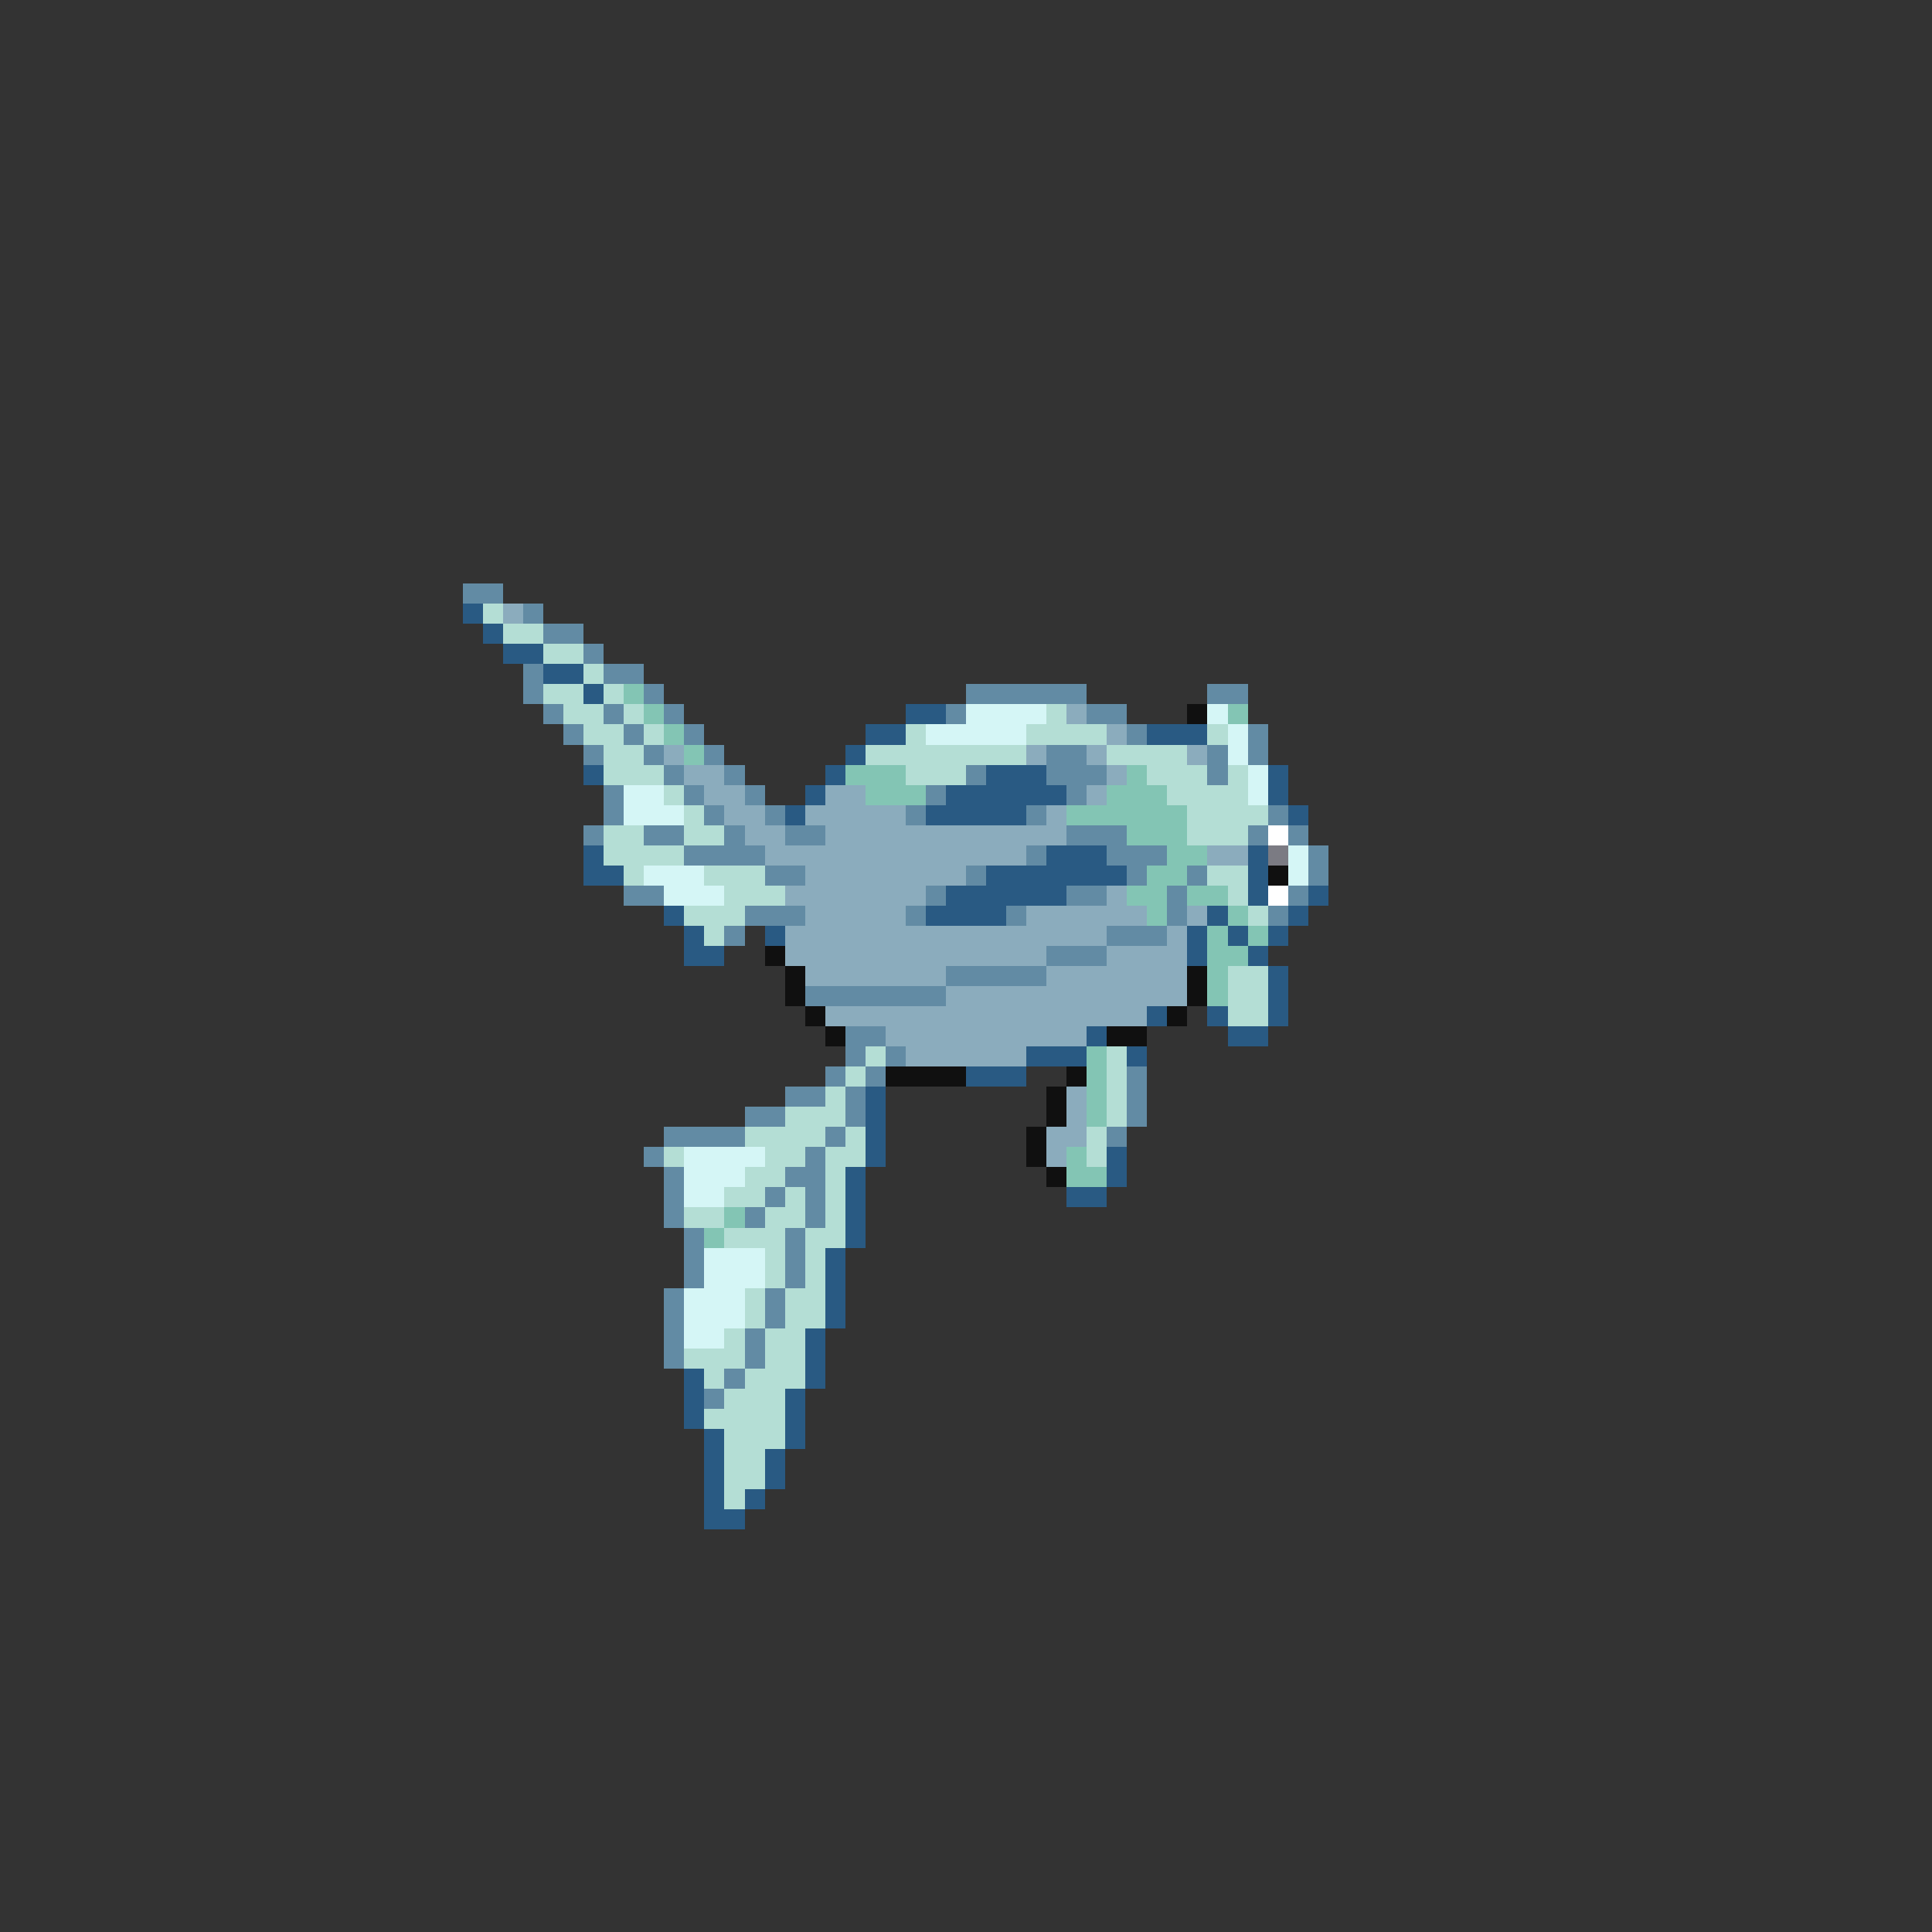<svg xmlns="http://www.w3.org/2000/svg" viewBox="0 -0.5 96 96" shape-rendering="crispEdges">
<rect x="0" y="-0.5" width="96" height="96" fill="#333333" stroke="none"/>
<path stroke="#628ba4" d="M23 29h2M26 30h1M27 31h2M29 32h1M26 33h1M30 33h2M26 34h1M32 34h1M48 34h6M60 34h2M27 35h1M30 35h1M33 35h1M47 35h1M54 35h2M28 36h1M31 36h1M34 36h1M56 36h1M62 36h1M29 37h1M32 37h1M35 37h1M52 37h2M60 37h1M62 37h1M33 38h1M36 38h1M48 38h1M52 38h3M60 38h1M30 39h1M34 39h1M37 39h1M46 39h1M53 39h1M30 40h1M35 40h1M38 40h1M45 40h1M51 40h1M63 40h1M29 41h1M32 41h2M36 41h1M39 41h2M53 41h3M62 41h1M64 41h1M34 42h4M51 42h1M55 42h3M65 42h1M38 43h2M48 43h1M56 43h1M59 43h1M65 43h1M31 44h2M46 44h1M53 44h2M58 44h1M64 44h1M37 45h3M45 45h1M50 45h1M58 45h1M63 45h1M36 46h1M55 46h3M52 47h3M47 48h5M40 49h7M42 51h2M42 52h1M44 52h1M41 53h1M43 53h1M56 53h1M39 54h2M42 54h1M56 54h1M37 55h2M42 55h1M56 55h1M33 56h4M41 56h1M55 56h1M32 57h1M40 57h1M33 58h1M39 58h2M33 59h1M38 59h1M40 59h1M33 60h1M37 60h1M40 60h1M34 61h1M39 61h1M34 62h1M39 62h1M34 63h1M39 63h1M33 64h1M38 64h1M33 65h1M38 65h1M33 66h1M37 66h1M33 67h1M37 67h1M36 68h1M35 69h1" />
<path stroke="#295a83" d="M23 30h1M24 31h1M25 32h2M27 33h2M29 34h1M45 35h2M43 36h2M57 36h3M42 37h1M29 38h1M41 38h1M49 38h3M63 38h1M40 39h1M47 39h6M63 39h1M39 40h1M46 40h5M64 40h1M29 42h1M52 42h3M62 42h1M29 43h2M49 43h7M62 43h1M47 44h6M62 44h1M65 44h1M33 45h1M46 45h4M60 45h1M64 45h1M34 46h1M38 46h1M59 46h1M61 46h1M63 46h1M34 47h2M59 47h1M62 47h1M63 48h1M63 49h1M57 50h1M60 50h1M63 50h1M54 51h1M61 51h2M51 52h3M56 52h1M48 53h3M43 54h1M43 55h1M43 56h1M43 57h1M55 57h1M42 58h1M55 58h1M42 59h1M53 59h2M42 60h1M42 61h1M41 62h1M41 63h1M41 64h1M41 65h1M40 66h1M40 67h1M34 68h1M40 68h1M34 69h1M39 69h1M34 70h1M39 70h1M35 71h1M39 71h1M35 72h1M38 72h1M35 73h1M38 73h1M35 74h1M37 74h1M35 75h2" />
<path stroke="#b4ded5" d="M24 30h1M25 31h2M27 32h2M29 33h1M27 34h2M30 34h1M28 35h2M31 35h1M52 35h1M29 36h2M32 36h1M45 36h1M51 36h4M60 36h1M30 37h2M43 37h8M55 37h4M30 38h3M45 38h3M57 38h3M61 38h1M33 39h1M58 39h4M34 40h1M59 40h4M30 41h2M34 41h2M59 41h3M30 42h4M31 43h1M35 43h3M60 43h2M36 44h3M61 44h1M34 45h3M62 45h1M35 46h1M61 48h2M61 49h2M61 50h2M43 52h1M55 52h1M42 53h1M55 53h1M41 54h1M55 54h1M39 55h3M55 55h1M37 56h4M42 56h1M54 56h1M33 57h1M38 57h2M41 57h2M54 57h1M37 58h2M41 58h1M36 59h2M39 59h1M41 59h1M34 60h2M38 60h2M41 60h1M36 61h3M40 61h2M38 62h1M40 62h1M38 63h1M40 63h1M37 64h1M39 64h2M37 65h1M39 65h2M36 66h1M38 66h2M34 67h3M38 67h2M35 68h1M37 68h3M36 69h3M35 70h4M36 71h3M36 72h2M36 73h2M36 74h1" />
<path stroke="#8bacbd" d="M25 30h1M53 35h1M55 36h1M33 37h1M51 37h1M54 37h1M59 37h1M34 38h2M55 38h1M35 39h2M41 39h2M54 39h1M36 40h2M40 40h5M52 40h1M37 41h2M41 41h12M38 42h13M60 42h2M40 43h8M39 44h7M55 44h1M40 45h5M51 45h6M59 45h1M39 46h16M58 46h1M39 47h13M55 47h4M40 48h7M52 48h7M47 49h12M41 50h16M44 51h10M45 52h6M53 54h1M53 55h1M52 56h2M52 57h1" />
<path stroke="#83c5b4" d="M31 34h1M32 35h1M61 35h1M33 36h1M34 37h1M42 38h3M56 38h1M43 39h3M55 39h3M53 40h6M56 41h3M58 42h2M57 43h2M56 44h2M59 44h2M57 45h1M61 45h1M60 46h1M62 46h1M60 47h2M60 48h1M60 49h1M54 52h1M54 53h1M54 54h1M54 55h1M53 57h1M53 58h2M36 60h1M35 61h1" />
<path stroke="#d5f6f6" d="M48 35h4M60 35h1M46 36h5M61 36h1M61 37h1M62 38h1M31 39h2M62 39h1M31 40h3M64 42h1M32 43h3M64 43h1M33 44h3M34 57h4M34 58h3M34 59h2M35 62h3M35 63h3M34 64h3M34 65h3M34 66h2" />
<path stroke="#101010" d="M59 35h1M63 43h1M38 47h1M39 48h1M59 48h1M39 49h1M59 49h1M40 50h1M58 50h1M41 51h1M55 51h2M44 53h4M53 53h1M52 54h1M52 55h1M51 56h1M51 57h1M52 58h1" />
<path stroke="#ffffff" d="M63 41h1M63 44h1" />
<path stroke="#7b7b83" d="M63 42h1" />
</svg>